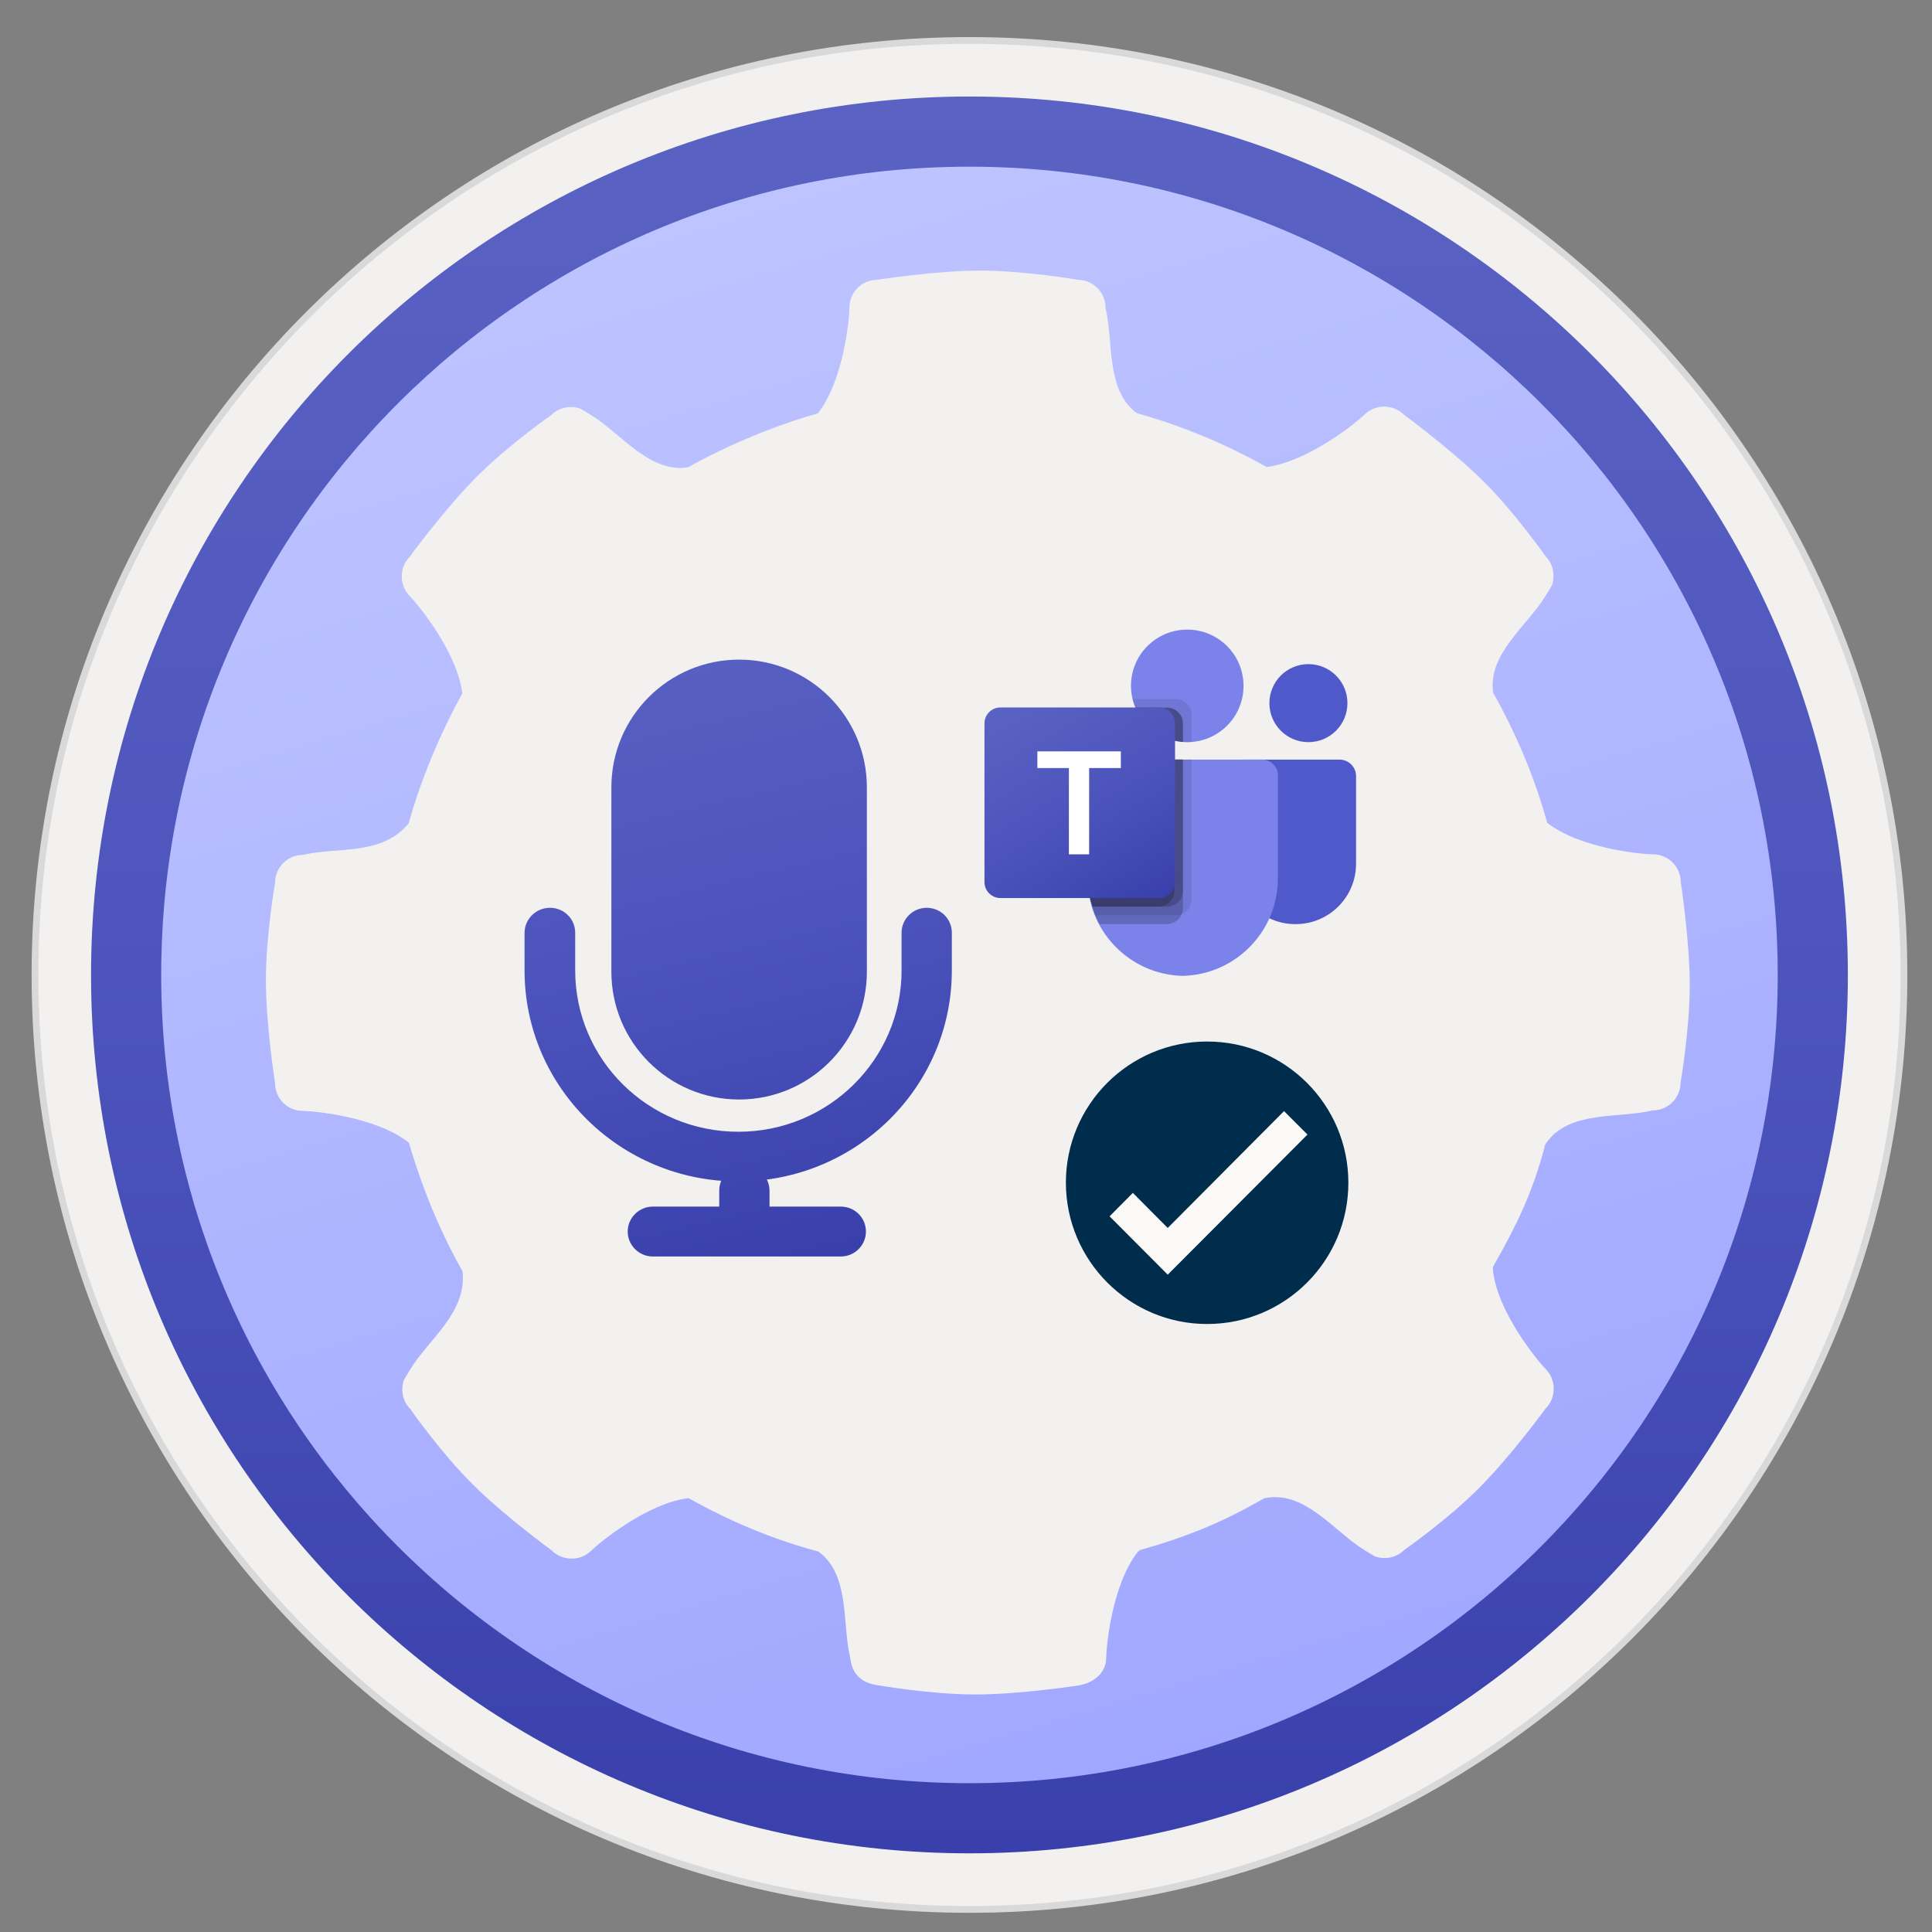 <svg width="103" height="103" viewBox="0 0 103 103" fill="none" xmlns="http://www.w3.org/2000/svg">
<rect x="0" y="0" width="103" height="103" fill="#808080" stroke="none"/>
<path d="M51.684 98.787C25.834 98.787 4.875 77.837 4.875 51.977C4.875 26.116 25.834 5.167 51.684 5.167C77.534 5.167 98.495 26.127 98.495 51.977C98.495 77.826 77.534 98.787 51.684 98.787Z" fill="url(#paint0_linear)"/>
<path fill-rule="evenodd" clip-rule="evenodd" d="M51.685 1.977C79.295 1.977 101.685 24.367 101.685 51.977C101.685 79.587 79.295 101.977 51.685 101.977C24.075 101.977 1.685 79.587 1.685 51.977C1.685 24.367 24.075 1.977 51.685 1.977ZM51.685 97.737C76.955 97.737 97.445 77.247 97.445 51.977C97.445 26.707 76.955 6.217 51.685 6.217C26.415 6.217 5.925 26.707 5.925 51.977C5.925 77.247 26.415 97.737 51.685 97.737Z" fill="#D9D9D9"/>
<path fill-rule="evenodd" clip-rule="evenodd" d="M97.585 51.976C97.585 77.326 77.035 97.876 51.685 97.876C26.335 97.876 5.785 77.326 5.785 51.976C5.785 26.626 26.335 6.076 51.685 6.076C77.035 6.076 97.585 26.626 97.585 51.976ZM51.685 2.336C79.105 2.336 101.325 24.556 101.325 51.976C101.325 79.396 79.095 101.616 51.685 101.616C24.265 101.616 2.045 79.386 2.045 51.976C2.045 24.556 24.265 2.336 51.685 2.336Z" fill="#F2F1F0"/>
<path fill-rule="evenodd" clip-rule="evenodd" d="M51.684 95.067C27.884 95.067 8.594 75.776 8.594 51.977C8.594 28.177 27.884 8.886 51.684 8.886C75.484 8.886 94.775 28.177 94.775 51.977C94.775 75.776 75.484 95.067 51.684 95.067ZM98.514 51.977C98.514 77.837 77.544 98.806 51.684 98.806C25.825 98.806 4.854 77.837 4.854 51.977C4.854 26.116 25.825 5.146 51.684 5.146C77.544 5.146 98.514 26.107 98.514 51.977Z" fill="url(#paint1_linear)"/>
<path d="M89.605 47.027C89.605 46.207 88.935 45.547 88.125 45.547C87.595 45.547 84.265 45.257 82.485 43.867C81.805 41.407 80.825 39.107 79.605 36.937C79.295 34.867 81.425 33.367 82.405 31.757C82.575 31.477 82.675 31.317 82.735 31.207C82.915 30.687 82.815 30.077 82.405 29.667C82.405 29.667 80.765 27.317 79.075 25.647C77.385 23.977 74.845 22.107 74.845 22.107C74.275 21.537 73.325 21.537 72.745 22.107C72.365 22.477 69.835 24.567 67.555 24.897C67.525 24.897 67.525 24.897 67.525 24.897C65.405 23.697 63.035 22.707 60.645 22.037H60.615C58.935 20.797 59.375 18.227 58.935 16.397C58.935 15.577 58.265 14.917 57.455 14.917C57.455 14.917 54.635 14.427 52.255 14.427C49.875 14.427 46.765 14.917 46.765 14.917C45.945 14.917 45.285 15.587 45.285 16.397C45.285 16.927 44.995 20.257 43.605 22.037C41.245 22.707 38.765 23.747 36.675 24.917C34.605 25.227 33.105 23.097 31.495 22.117C31.215 21.947 31.055 21.847 30.945 21.787C30.425 21.607 29.815 21.707 29.405 22.117C29.405 22.117 27.055 23.757 25.385 25.447C23.715 27.127 21.845 29.677 21.845 29.677C21.275 30.247 21.275 31.197 21.845 31.777C22.215 32.147 24.365 34.717 24.645 36.957V36.977C23.475 39.077 22.445 41.547 21.785 43.897C21.785 43.897 21.795 43.887 21.795 43.877C21.795 43.887 21.785 43.897 21.785 43.897C20.345 45.647 17.975 45.137 16.145 45.577C15.325 45.577 14.665 46.247 14.665 47.057C14.665 47.057 14.175 49.877 14.175 52.257C14.175 54.637 14.665 57.747 14.665 57.747C14.665 58.567 15.335 59.227 16.145 59.227C16.675 59.227 20.005 59.517 21.785 60.907C21.825 60.887 21.805 60.937 21.805 60.937C22.495 63.307 23.465 65.677 24.655 67.767C24.635 67.797 24.655 67.767 24.665 67.837C24.865 69.997 22.845 71.407 21.865 73.017C21.695 73.297 21.595 73.457 21.535 73.567C21.355 74.087 21.455 74.697 21.865 75.107C21.865 75.107 23.505 77.457 25.195 79.127C26.875 80.807 29.425 82.667 29.425 82.667C29.995 83.237 30.945 83.237 31.525 82.667C31.895 82.297 34.465 80.147 36.705 79.867C36.705 79.867 36.695 79.877 36.735 79.887C38.895 81.087 41.115 82.037 43.555 82.697C43.575 82.707 43.645 82.727 43.645 82.727C45.325 83.967 44.885 86.537 45.325 88.367C45.415 89.197 45.865 89.717 46.805 89.847C46.805 89.847 49.625 90.337 52.005 90.337C54.385 90.337 57.495 89.857 57.495 89.857C58.315 89.717 58.975 89.187 58.975 88.377C58.975 87.847 59.265 84.517 60.655 82.737C60.655 82.737 60.715 82.687 60.775 82.637C63.255 81.937 65.135 81.177 67.325 79.917C67.435 79.877 67.315 79.887 67.575 79.847C69.645 79.537 71.145 81.667 72.755 82.647C73.035 82.817 73.195 82.917 73.305 82.977C73.825 83.157 74.435 83.057 74.845 82.647C74.845 82.647 77.195 81.007 78.865 79.317C80.545 77.637 82.405 75.087 82.405 75.087C82.975 74.517 82.975 73.567 82.405 72.987C82.035 72.617 79.885 70.047 79.605 67.807C79.575 67.577 79.595 67.547 79.625 67.487C80.875 65.277 81.665 63.667 82.345 61.167C82.345 61.167 82.315 61.087 82.475 60.877C83.715 59.197 86.285 59.637 88.115 59.197C88.935 59.197 89.595 58.527 89.595 57.717C89.595 57.717 90.085 54.897 90.085 52.517C90.085 50.137 89.605 47.027 89.605 47.027Z" fill="#F2F1F0"/>
<path d="M66.295 40.497H71.415C71.895 40.497 72.295 40.887 72.295 41.377V46.047C72.295 47.827 70.855 49.267 69.075 49.267H69.055C67.275 49.267 65.835 47.827 65.835 46.047V40.967C65.835 40.697 66.035 40.497 66.295 40.497Z" fill="#5059C9"/>
<path d="M69.755 39.566C70.905 39.566 71.835 38.636 71.835 37.486C71.835 36.336 70.905 35.406 69.755 35.406C68.605 35.406 67.675 36.336 67.675 37.486C67.675 38.636 68.605 39.566 69.755 39.566Z" fill="#5059C9"/>
<path d="M63.295 39.566C64.955 39.566 66.295 38.226 66.295 36.566C66.295 34.906 64.955 33.566 63.295 33.566C61.635 33.566 60.295 34.906 60.295 36.566C60.305 38.226 61.645 39.566 63.295 39.566Z" fill="#7B83EB"/>
<path d="M67.295 40.497H58.835C58.355 40.507 57.975 40.907 57.985 41.387V46.707C57.915 49.577 60.185 51.957 63.055 52.027C65.925 51.957 68.195 49.577 68.125 46.707V41.377C68.155 40.897 67.775 40.507 67.295 40.497Z" fill="#7B83EB"/>
<path opacity="0.1" d="M63.525 40.496V47.956C63.525 48.296 63.315 48.606 62.995 48.736C62.895 48.776 62.785 48.796 62.675 48.796H58.395C58.335 48.646 58.275 48.496 58.235 48.336C58.075 47.806 57.995 47.256 57.995 46.706V41.376C57.985 40.896 58.365 40.506 58.835 40.486H63.525V40.496Z" fill="black"/>
<path opacity="0.2" d="M63.065 40.496V48.416C63.065 48.526 63.045 48.636 63.005 48.736C62.875 49.056 62.565 49.256 62.225 49.266H58.615C58.535 49.116 58.465 48.966 58.395 48.806C58.335 48.646 58.275 48.506 58.235 48.346C58.075 47.816 57.995 47.266 57.995 46.716V41.376C57.985 40.896 58.365 40.506 58.835 40.486H63.065V40.496Z" fill="black"/>
<path opacity="0.2" d="M63.065 40.496V47.496C63.065 47.956 62.685 48.336 62.225 48.336H58.245C58.085 47.806 58.005 47.256 58.005 46.706V41.376C57.995 40.896 58.375 40.506 58.845 40.486H63.065V40.496Z" fill="black"/>
<path opacity="0.2" d="M62.605 40.496V47.496C62.605 47.956 62.225 48.336 61.765 48.336H58.245C58.085 47.806 58.005 47.256 58.005 46.706V41.376C57.995 40.896 58.375 40.506 58.845 40.486H62.605V40.496Z" fill="black"/>
<path opacity="0.1" d="M63.525 38.107V39.557C63.444 39.557 63.374 39.567 63.294 39.567C63.215 39.567 63.145 39.567 63.065 39.557C62.904 39.547 62.755 39.517 62.605 39.487C61.675 39.267 60.895 38.607 60.525 37.727C60.465 37.577 60.414 37.427 60.374 37.267H62.684C63.145 37.267 63.525 37.647 63.525 38.107Z" fill="black"/>
<path opacity="0.2" d="M63.065 38.567V39.557C62.905 39.547 62.755 39.517 62.605 39.487C61.675 39.267 60.895 38.607 60.525 37.727H62.215C62.685 37.727 63.065 38.107 63.065 38.567Z" fill="black"/>
<path opacity="0.2" d="M63.065 38.567V39.557C62.905 39.547 62.755 39.517 62.605 39.487C61.675 39.267 60.895 38.607 60.525 37.727H62.215C62.685 37.727 63.065 38.107 63.065 38.567Z" fill="black"/>
<path opacity="0.2" d="M62.605 38.567V39.487C61.675 39.267 60.895 38.607 60.525 37.727H61.755C62.225 37.727 62.605 38.107 62.605 38.567Z" fill="black"/>
<path d="M53.335 37.716H61.795C62.265 37.716 62.645 38.096 62.645 38.566V47.026C62.645 47.496 62.265 47.876 61.795 47.876H53.335C52.865 47.876 52.485 47.496 52.485 47.026V38.566C52.485 38.096 52.865 37.716 53.335 37.716Z" fill="url(#paint2_linear)"/>
<path d="M59.755 40.947H58.065V45.547H56.985V40.947H55.305V40.057H59.755V40.947V40.947Z" fill="white"/>
<path d="M32.594 41.977C32.594 38.217 35.645 35.166 39.404 35.166C43.164 35.166 46.215 38.217 46.215 41.977V51.806C46.215 55.566 43.164 58.617 39.404 58.617C35.645 58.617 32.594 55.566 32.594 51.806V41.977Z" fill="url(#paint3_linear)"/>
<path fill-rule="evenodd" clip-rule="evenodd" d="M39.685 62.147C40.425 62.147 41.025 62.746 41.025 63.486V65.266C41.025 66.007 40.425 66.606 39.685 66.606C38.945 66.606 38.345 66.007 38.345 65.266V63.486C38.335 62.746 38.935 62.147 39.685 62.147Z" fill="url(#paint4_linear)"/>
<path fill-rule="evenodd" clip-rule="evenodd" d="M33.465 65.657C33.465 64.927 34.065 64.327 34.805 64.327H44.825C45.565 64.327 46.165 64.917 46.165 65.657C46.165 66.387 45.565 66.987 44.825 66.987H34.805C34.065 66.987 33.465 66.387 33.465 65.657Z" fill="url(#paint5_linear)"/>
<path fill-rule="evenodd" clip-rule="evenodd" d="M29.325 48.397C30.065 48.397 30.665 48.986 30.665 49.727V51.736C30.665 56.486 34.555 60.337 39.365 60.337C44.165 60.337 48.065 56.486 48.065 51.736V49.727C48.065 48.996 48.665 48.397 49.405 48.397C50.145 48.397 50.745 48.986 50.745 49.727V51.736C50.745 57.956 45.645 62.986 39.355 62.986C33.065 62.986 27.965 57.947 27.965 51.736V49.727C27.975 48.986 28.575 48.397 29.325 48.397Z" fill="url(#paint6_linear)"/>
<path d="M64.355 70.586C68.515 70.586 71.885 67.216 71.885 63.056C71.885 58.896 68.515 55.526 64.355 55.526C60.195 55.526 56.825 58.896 56.825 63.056C56.835 67.216 60.205 70.586 64.355 70.586Z" fill="#002D4C"/>
<path d="M68.455 59.236L62.255 65.466L60.395 63.596L59.155 64.846L62.255 67.956L69.705 60.486L68.455 59.236Z" fill="#FAF9F8"/>
<defs>
<linearGradient id="paint0_linear" x1="36.627" y1="1.538" x2="66.863" y2="102.829" gradientUnits="userSpaceOnUse">
<stop stop-color="#C1C7FF"/>
<stop offset="1" stop-color="#9DA4FF"/>
</linearGradient>
<linearGradient id="paint1_linear" x1="51.685" y1="5.146" x2="51.685" y2="98.806" gradientUnits="userSpaceOnUse">
<stop stop-color="#5A62C3"/>
<stop offset="0.5" stop-color="#4D55BD"/>
<stop offset="1" stop-color="#3940AB"/>
</linearGradient>
<linearGradient id="paint2_linear" x1="54.249" y1="37.055" x2="60.87" y2="48.522" gradientUnits="userSpaceOnUse">
<stop stop-color="#5A62C3"/>
<stop offset="0.5" stop-color="#4D55BD"/>
<stop offset="1" stop-color="#3940AB"/>
</linearGradient>
<linearGradient id="paint3_linear" x1="35.66" y1="31.163" x2="44.148" y2="66.812" gradientUnits="userSpaceOnUse">
<stop stop-color="#5A62C3"/>
<stop offset="0.5" stop-color="#4D55BD"/>
<stop offset="1" stop-color="#3940AB"/>
</linearGradient>
<linearGradient id="paint4_linear" x1="31.981" y1="32.039" x2="40.469" y2="67.688" gradientUnits="userSpaceOnUse">
<stop stop-color="#5A62C3"/>
<stop offset="0.5" stop-color="#4D55BD"/>
<stop offset="1" stop-color="#3940AB"/>
</linearGradient>
<linearGradient id="paint5_linear" x1="31.818" y1="32.078" x2="40.306" y2="67.727" gradientUnits="userSpaceOnUse">
<stop stop-color="#5A62C3"/>
<stop offset="0.5" stop-color="#4D55BD"/>
<stop offset="1" stop-color="#3940AB"/>
</linearGradient>
<linearGradient id="paint6_linear" x1="34.625" y1="31.409" x2="43.113" y2="67.059" gradientUnits="userSpaceOnUse">
<stop stop-color="#5A62C3"/>
<stop offset="0.5" stop-color="#4D55BD"/>
<stop offset="1" stop-color="#3940AB"/>
</linearGradient>
</defs>
</svg>
